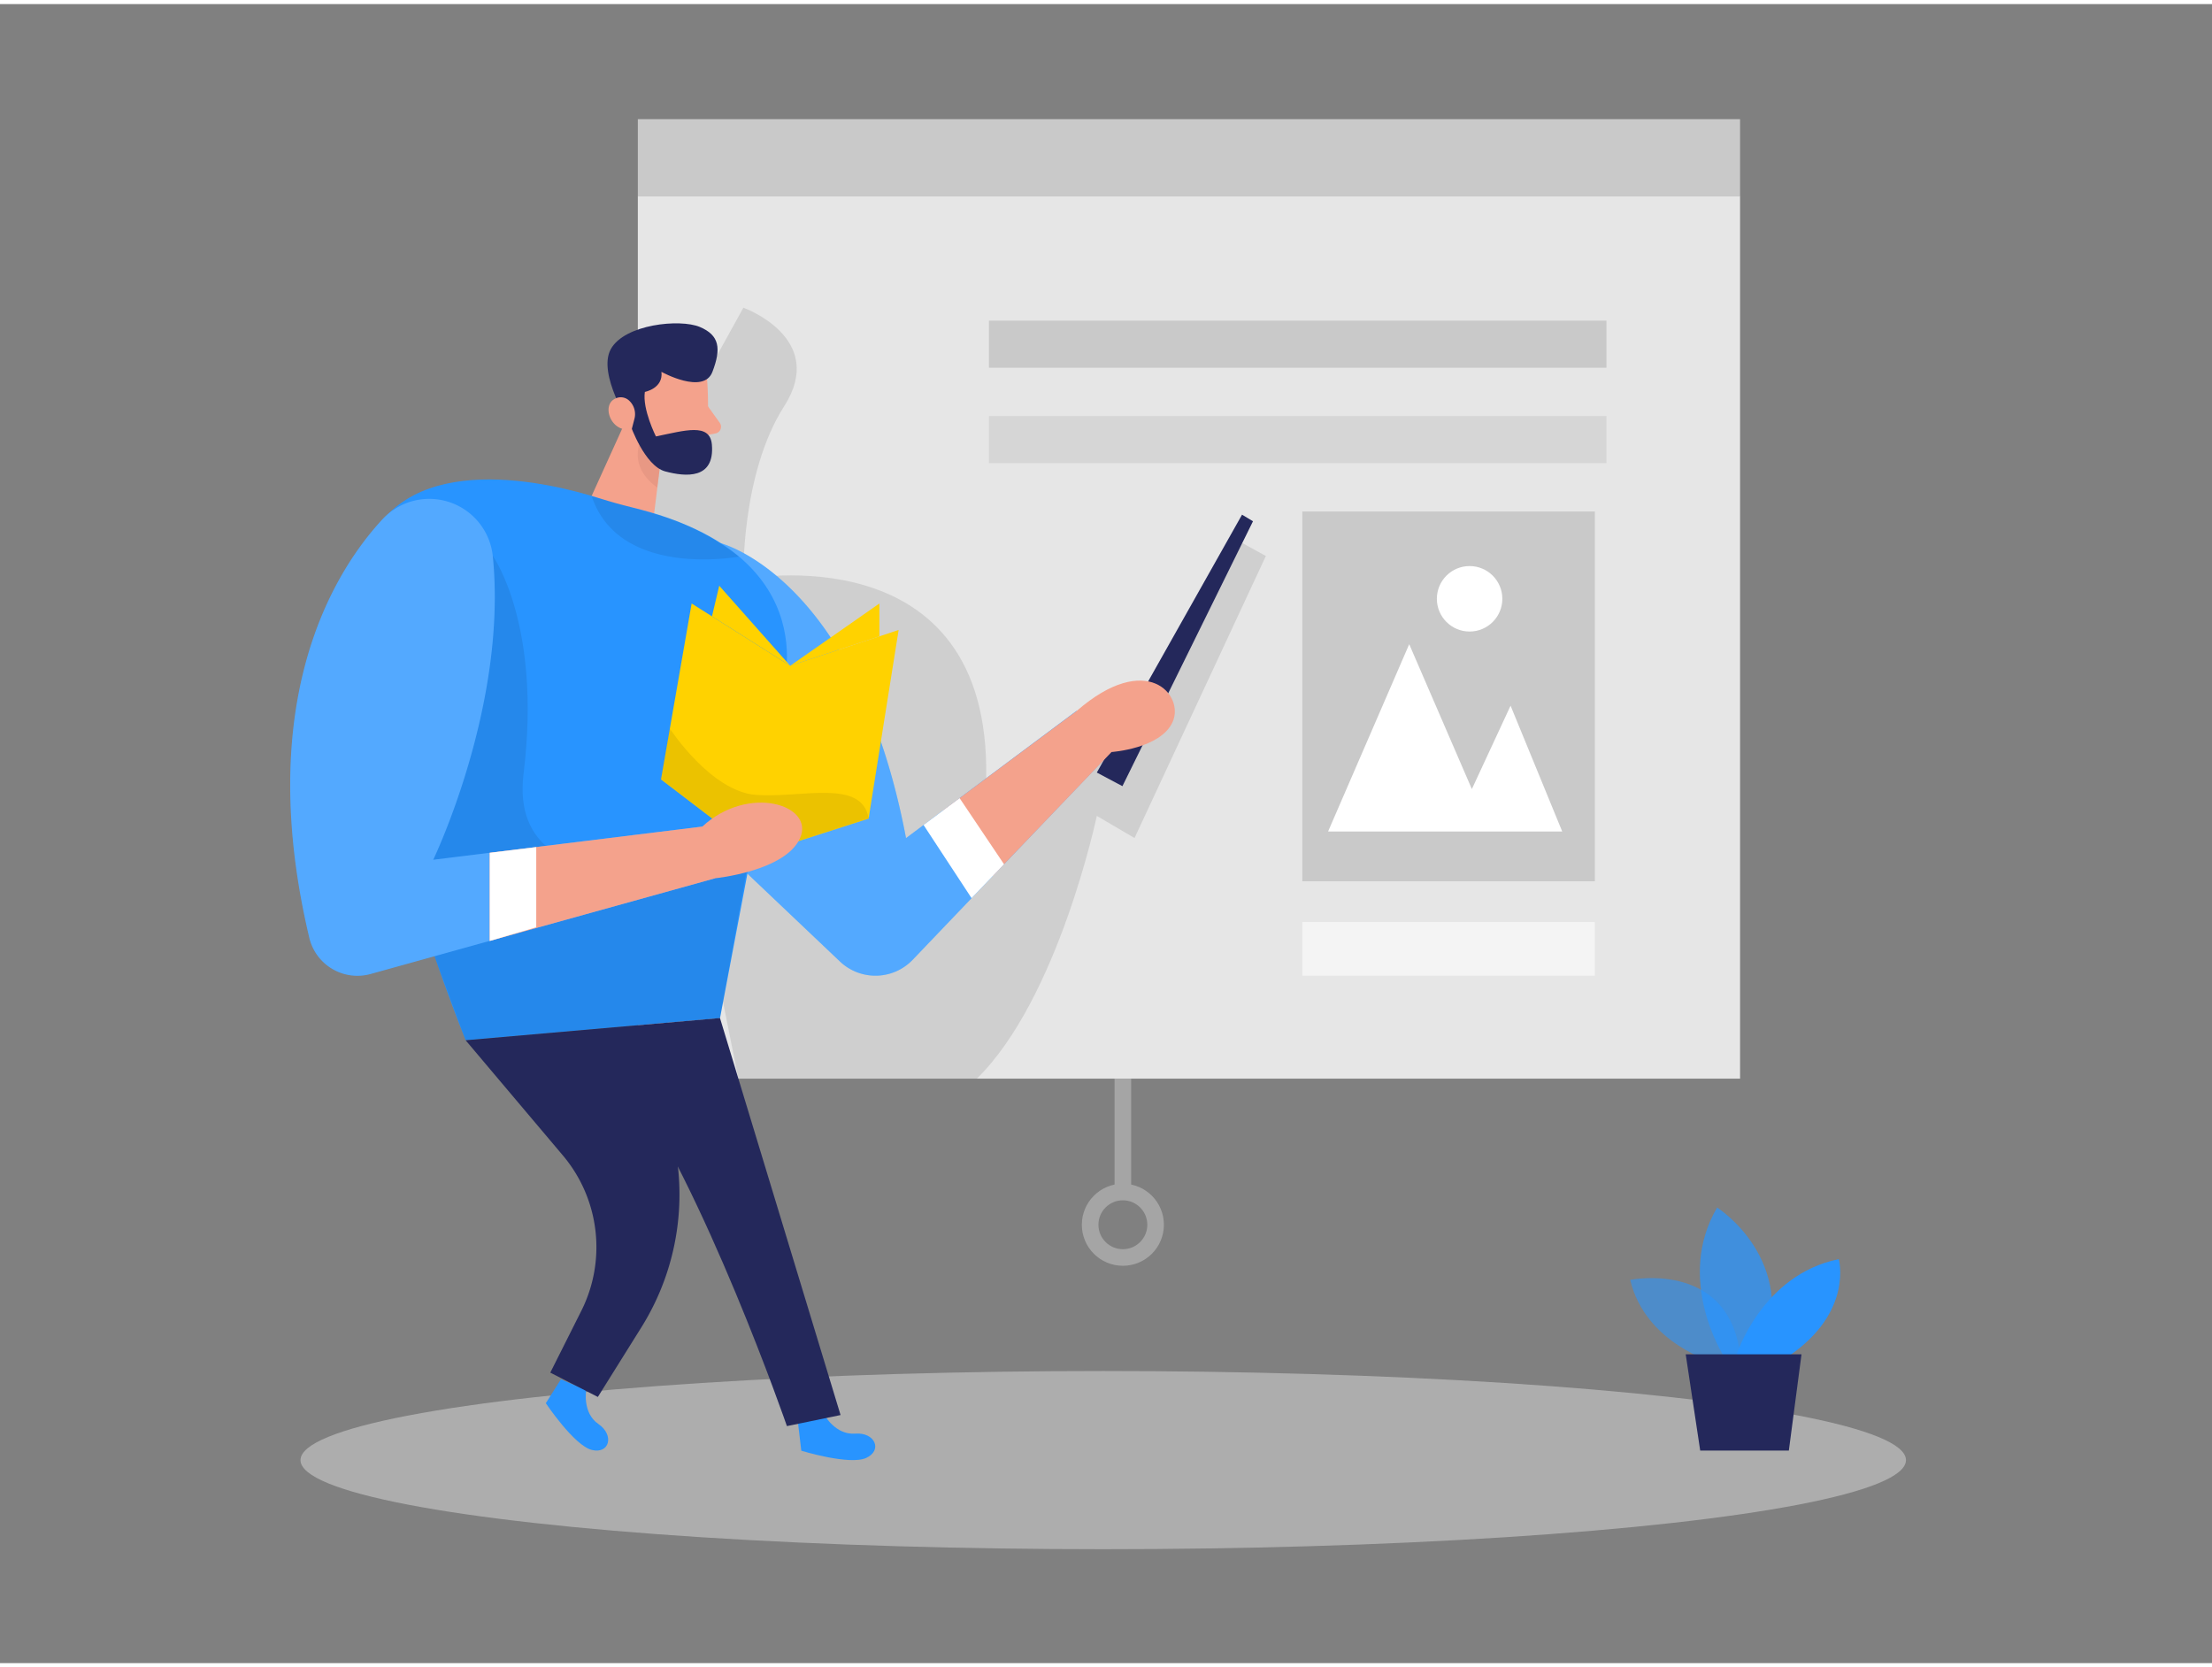 <svg id="Layer_1" data-name="Layer 1" xmlns="http://www.w3.org/2000/svg" viewBox="0 0 400 300" width="406" height="306" class="illustration styles_illustrationTablet__1DWOa"><rect x="0" y="0" width="400" height="300" fill="#808080" stroke="none"/><title>#10 presentation</title><rect x="115.34" y="34.67" width="199.32" height="159.64" fill="#e6e6e6"></rect><path d="M134.43,54.9s15.28,5.47,7.38,17.81S134.43,104,134.43,104s44.81-8.76,43.9,36.05l17.58-3.33,14.25-15.27,14.48-24,4.27,2.35-23.75,51-6.82-4s-6.93,33-21.68,47.5H133.52l-9.86-49.22-8.32-55.65Z" opacity="0.1"></path><path d="M130.2,97.45s24.64,6,33.64,53.36l30.82-23,6.29,7.44-35.9,37.56a9.32,9.32,0,0,1-13.16.32l-21.47-20.38Z" fill="#2894ff"></path><path d="M130.2,97.45s24.64,6,33.64,53.36l30.82-23,6.29,7.44-35.9,37.56a9.32,9.32,0,0,1-13.16.32l-21.47-20.38Z" fill="#fff" opacity="0.2"></path><ellipse cx="199.5" cy="263.29" rx="145.16" ry="16.11" fill="#e6e6e6" opacity="0.45"></ellipse><path d="M127.86,67.85s.67,7.69-.63,12.8a3.87,3.87,0,0,1-4.73,2.79c-2.56-.69-5.83-2.36-6.69-6.44l-2.3-6.74a6.92,6.92,0,0,1,3-7.4C120.91,59.74,127.69,63.15,127.86,67.85Z" fill="#f4a28c"></path><polygon points="114.66 72.04 105.86 91.42 117.31 99.91 119.59 81.68 114.66 72.04" fill="#f4a28c"></polygon><path d="M114.25,91c-1.93-.47-3.86-1-5.76-1.61C100,86.7,73.7,80,66.2,98.37c-9,22,18,89,18,89l46-4,11-58S150.68,99.77,114.25,91Z" fill="#2894ff"></path><path d="M128,72.71l2.15,3a1.23,1.23,0,0,1-.77,1.93l-3,.56Z" fill="#f4a28c"></path><path d="M119.53,82.2A9.43,9.43,0,0,1,116,78.58s-2.75,4.81,2.85,8.84Z" fill="#ce8172" opacity="0.31"></path><path d="M133.62,99.91S112,104,107,89l11.3,3.16A44.46,44.46,0,0,1,133.62,99.91Z" opacity="0.08"></path><path d="M310.14,245.7s-12.57-3.37-15.35-15c0,0,19.44-4,20.08,16.07Z" fill="#2894ff" opacity="0.58"></path><path d="M311.68,244.45s-8.83-13.83-1.17-26.83c0,0,14.83,9.33,8.33,26.83Z" fill="#2894ff" opacity="0.73"></path><path d="M313.94,244.45s4.57-14.66,18.57-17.5c0,0,2.67,9.5-9,17.5Z" fill="#2894ff"></path><polygon points="304.83 244.16 307.45 261.56 323.48 261.56 325.77 244.16 304.83 244.16" fill="#24285b"></polygon><path d="M149.09,255.14s2,3.64,5.56,3.36,5,3,2,4.39-11.75-1.3-11.75-1.3l-.6-5.08Z" fill="#2894ff"></path><path d="M106,250.65s-.72,4.1,2.21,6.11,2,5.48-1.19,4.69S98.7,253,98.7,253l2.73-4.32Z" fill="#2894ff"></path><path d="M89.12,99.8s8.89,12.34,5.56,39.34,40.67,15.67,40.67,15.67l-5.15,28.56-46,4-5.63-15.18L67.15,132.58Z" opacity="0.08"></path><polygon points="119.53 140.21 125.07 108.39 142.89 119.65 162.5 113.18 157.07 147.29 137.18 153.68 119.53 140.21" fill="#ffd200"></polygon><path d="M69.21,93.11c-10.41,11.22-22.92,35.12-13.27,75.76A8.94,8.94,0,0,0,67,175.39l62.32-17.32L127,148.73l-48.66,6s13.49-28,10.77-54.93A11.55,11.55,0,0,0,69.21,93.11Z" fill="#2894ff"></path><path d="M121.12,131s7.41,11.38,15.57,12,19.19-3,20.38,4.24l-19.89,6.39-17.65-13.47Z" opacity="0.08"></path><path d="M69.21,93.11c-10.41,11.22-22.92,35.12-13.27,75.76A8.94,8.94,0,0,0,67,175.39l62.32-17.32L127,148.73l-48.66,6s13.49-28,10.77-54.93A11.55,11.55,0,0,0,69.21,93.11Z" fill="#fff" opacity="0.2"></path><path d="M88.55,153.47v15.94l40.8-11.34s12.66-1.26,15.33-7.26S135.35,141,127,148.73Z" fill="#f4a28c"></path><polygon points="88.56 153.47 88.56 169.41 96.97 166.94 96.97 152.44 88.56 153.47" fill="#fff"></polygon><polygon points="142.89 119.65 130.06 105.18 128.75 110.71 142.89 119.65" fill="#ffd200"></polygon><path d="M84.2,187.37l17.58,20.82a25.7,25.7,0,0,1,3.34,28.11l-5.61,11.17,8.6,4.4L116,239.25a45.34,45.34,0,0,0,5.29-35.86h0A13.05,13.05,0,0,1,123.54,192l6.66-8.65Z" fill="#24285b"></path><polygon points="142.89 119.65 159.02 108.39 159.02 114.33 142.89 119.65" fill="#ffd200"></polygon><polygon points="198.34 138.96 224.6 92.33 226.58 93.52 202.97 141.42 198.34 138.96" fill="#24285b"></polygon><path d="M130.2,183.37,152,255.14l-9.7,2s-14.87-43-29.58-63.68Z" fill="#24285b"></path><path d="M170.59,145.77l8.93,11.9L201,135.25s8.88-.61,11.05-5.44-4.67-13-17.34-2Z" fill="#f4a28c"></path><polygon points="167.01 148.44 175.69 161.67 181.56 155.54 173.53 143.59 167.01 148.44" fill="#fff"></polygon><circle cx="203.05" cy="220.73" r="5.92" fill="none" stroke="#a5a5a5" stroke-miterlimit="10" stroke-width="3"></circle><rect x="115.34" y="20.81" width="199.32" height="13.86" fill="#c9c9c9"></rect><rect x="178.83" y="57.24" width="111.67" height="8.52" fill="#c9c9c9"></rect><rect x="178.83" y="74.49" width="111.67" height="8.52" fill="#c9c9c9" opacity="0.55"></rect><rect x="235.5" y="91.75" width="52.9" height="66.87" fill="#c9c9c9"></rect><polygon points="240.16 149.62 254.83 115.75 266.16 141.95 273.16 126.87 282.5 149.62 240.16 149.62" fill="#fff"></polygon><circle cx="265.75" cy="107.54" r="5.92" fill="#fff"></circle><line x1="203.05" y1="214.81" x2="203.05" y2="194.31" fill="none" stroke="#a5a5a5" stroke-miterlimit="10" stroke-width="3"></line><rect x="235.5" y="166" width="52.9" height="9.69" fill="#fff" opacity="0.57"></rect><path d="M114,76.15s2.57,7.35,6.28,8.35,9,1.48,8.45-4.87c-.37-3.95-4.87-2.52-10.12-1.45,0,0-2.48-4.93-2-8.05,0,0,3.35-.63,3-3.63,0,0,7.61,4.22,9.22,0s1.29-6.62-2.29-8.12-13.58-.5-16.08,4S114,76.15,114,76.15Z" fill="#24285b"></path><path d="M114.71,75.06a3.33,3.33,0,0,0-1-3.41,2.2,2.2,0,0,0-2.47-.3c-2.57,1.19-.73,6.29,3,5.52Z" fill="#f4a28c"></path></svg>
